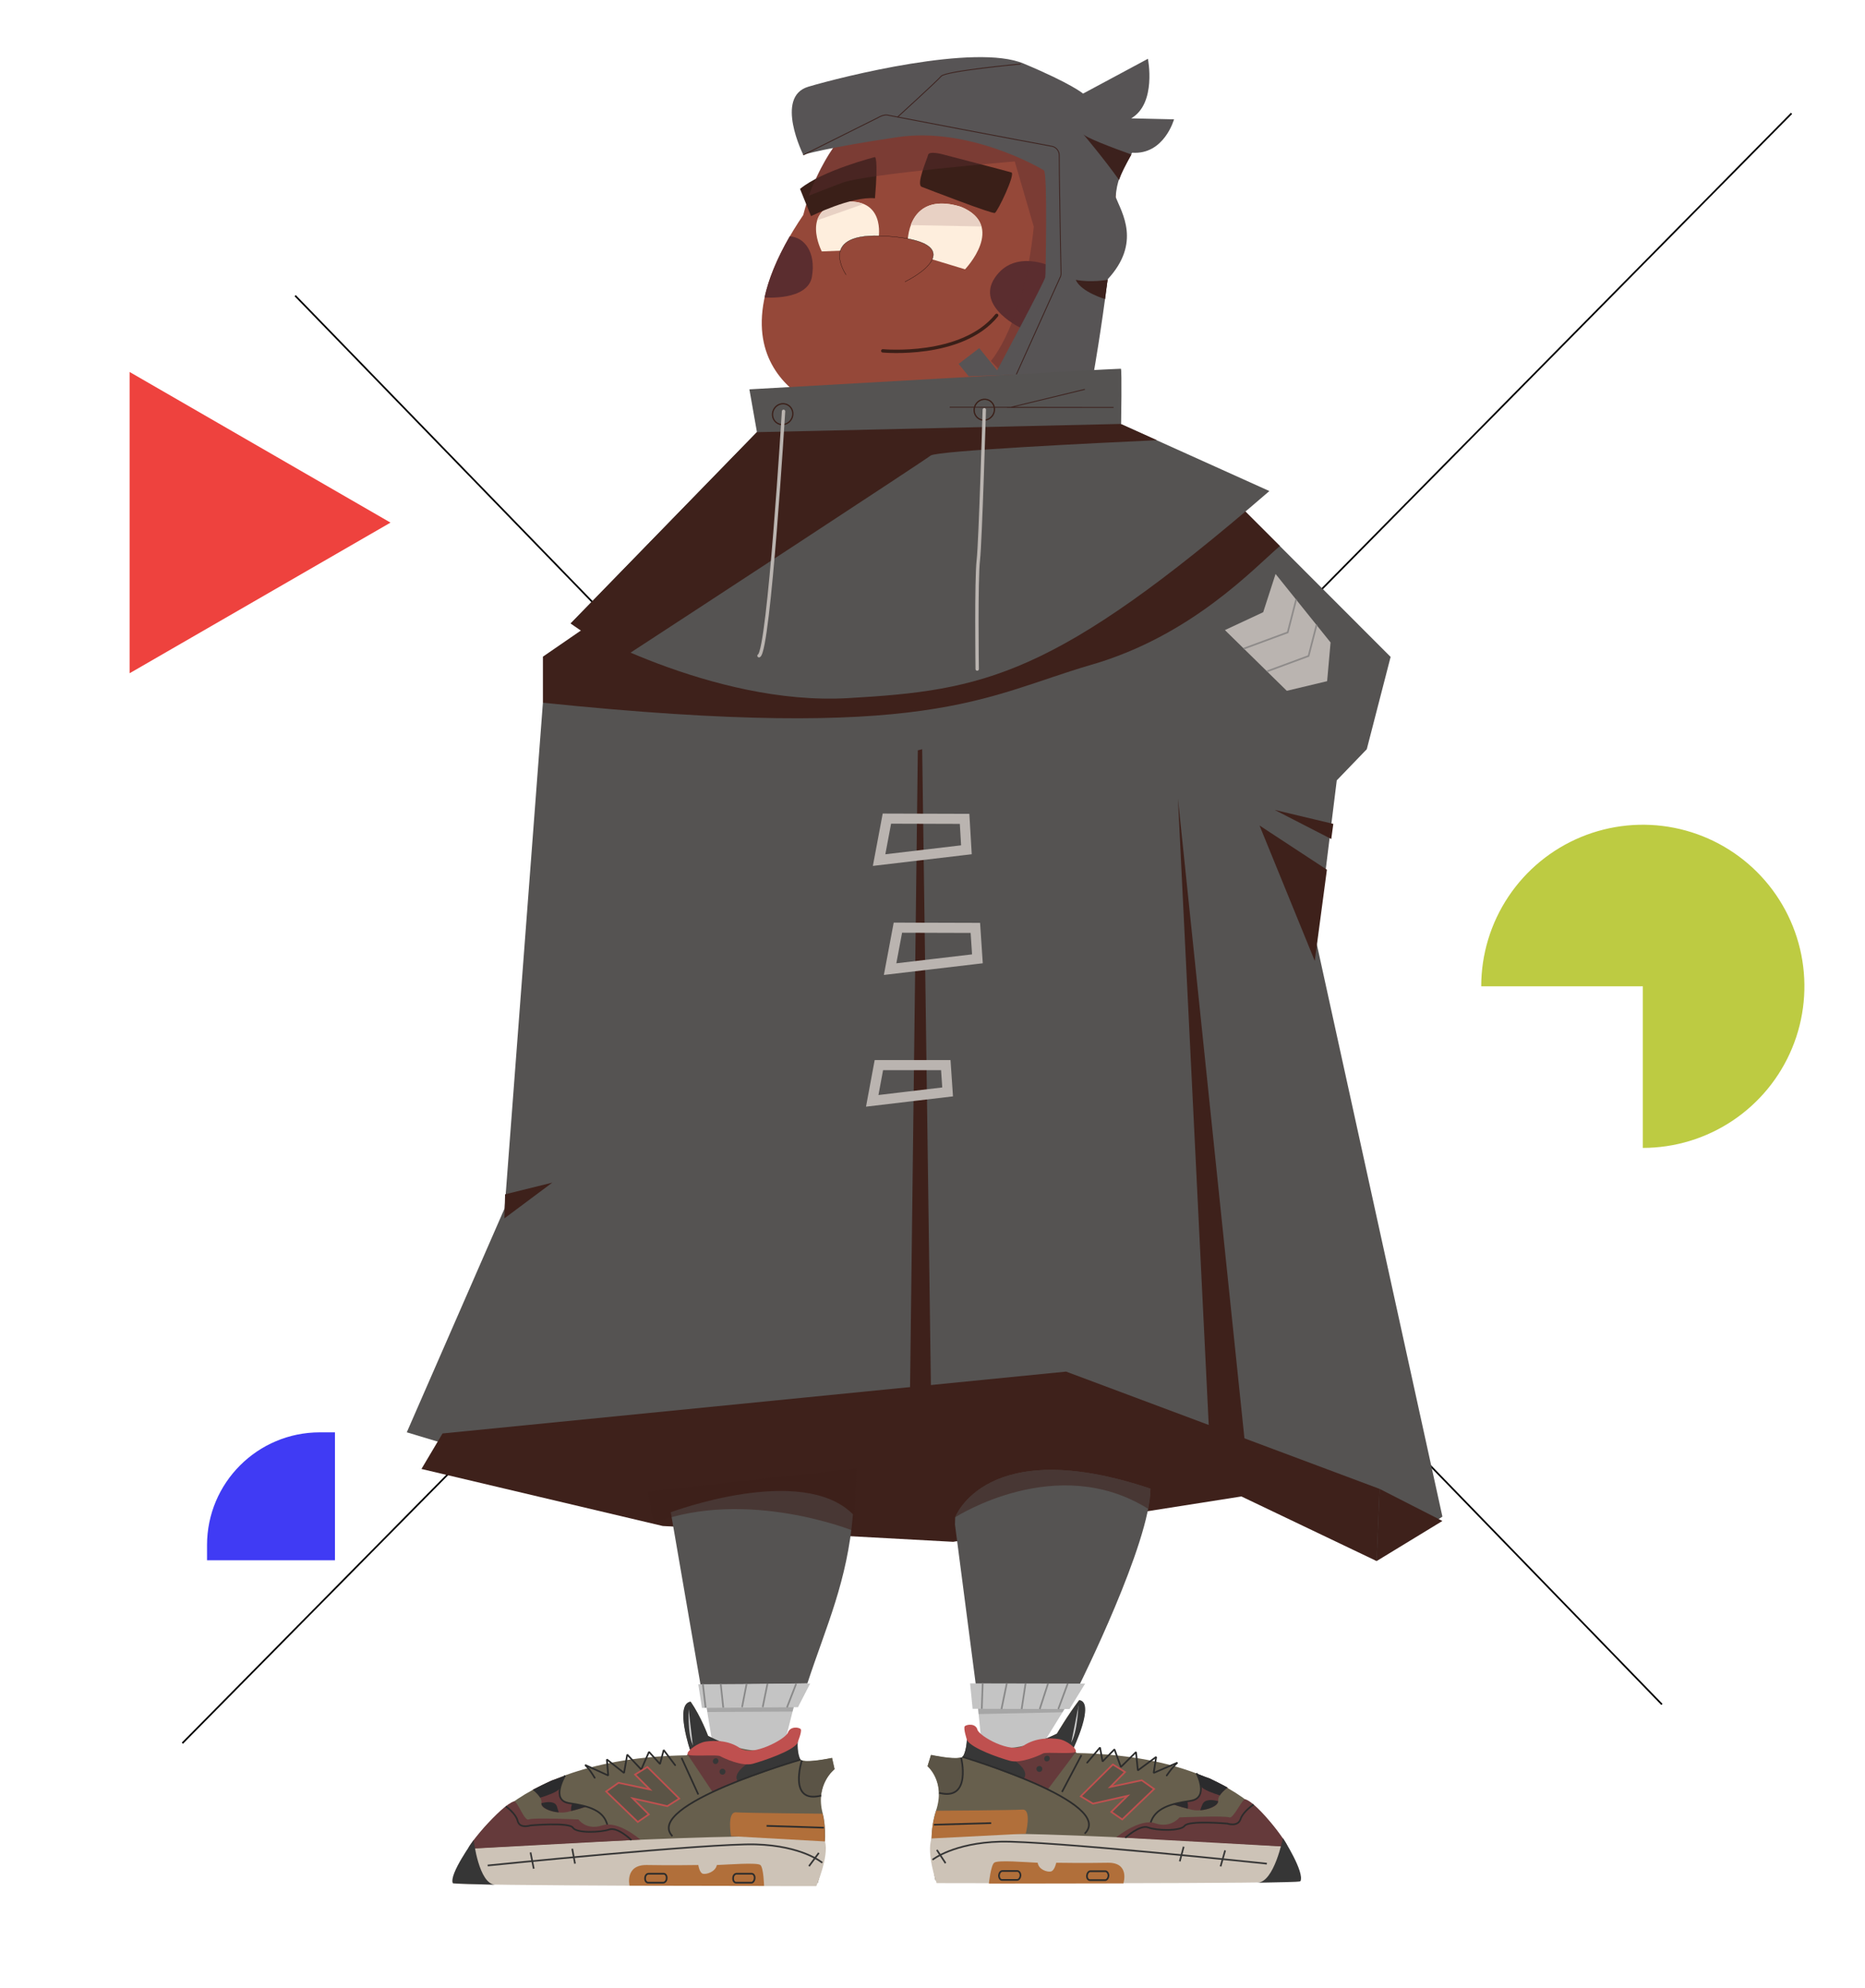 <svg width="1108" height="1181" viewBox="0 0 1108 1181" fill="none" xmlns="http://www.w3.org/2000/svg">
<g clip-path="url(#clip0_49_12)" filter="url(#filter0_d_49_12)">
<rect width="1100" height="1173" transform="translate(4)" fill="white"/>
<line x1="175.359" y1="171.652" x2="987.359" y2="1008.65" stroke="black"/>
<line x1="1064.36" y1="63.351" x2="108.356" y2="1031.68" stroke="black"/>
<path d="M232 306.5L77 396L77 217L232 306.5Z" fill="#EE423E"/>
<path d="M498.723 242.29C498.723 242.29 411.178 221.33 477.211 123.747C482.929 101.019 494.23 85.095 494.23 85.095C494.23 85.095 556.451 -21.607 660.334 66.313C672.452 138.174 640.184 242.426 640.184 242.426L498.723 242.29Z" fill="#954839"/>
<path d="M488.239 145.387C488.239 145.387 474.896 120.209 500.765 115.99C526.225 112.995 522.005 137.221 522.005 137.221L521.868 144.026L488.239 145.387Z" fill="#FEEEDD"/>
<path d="M550.869 149.198L573.334 156.003C573.334 156.003 598.113 130.144 570.883 118.848C545.831 111.09 539.16 128.375 539.16 141.576C549.371 149.198 550.869 149.198 550.869 149.198Z" fill="#FEEEDD"/>
<path d="M583 130.552C581.775 126.061 578.235 121.842 570.747 118.848C552.911 113.404 544.47 120.481 541.066 129.736L583 130.552Z" fill="#E8D1C4"/>
<path d="M513.019 117.214C510.023 115.99 506.075 115.445 500.765 115.99C491.234 117.623 487.014 121.978 485.516 126.878L513.019 117.214Z" fill="#E8D1C4"/>
<path d="M502.671 159.269C502.671 159.269 484.699 133.547 526.225 136.269C567.751 138.99 556.315 153.961 537.526 163.488C537.798 163.624 502.671 159.269 502.671 159.269Z" fill="#954839" stroke="black" stroke-width="0.15" stroke-miterlimit="10"/>
<path d="M475.305 108.232L481.84 124.428C481.84 124.428 505.803 112.451 519.826 113.812C521.868 89.586 519.826 89.314 519.826 89.314C519.826 89.314 488.648 97.208 475.305 108.232Z" fill="#3A1F18"/>
<path d="M559.446 87.545C559.446 87.545 551.958 85.64 551.413 87.953C550.869 90.403 544.061 105.646 547.601 107.007C551.141 108.368 589.4 123.203 591.033 122.522C592.667 121.842 603.559 99.113 600.836 98.433C598.113 97.616 559.446 87.545 559.446 87.545Z" fill="#3A1F18"/>
<path d="M524.455 204.454C524.455 204.454 571.427 208.946 592.122 183.359" stroke="#3A1F18" stroke-width="2" stroke-miterlimit="10" stroke-linecap="round"/>
<path d="M607.78 191.389C607.371 191.525 579.324 178.459 591.033 161.039C602.742 143.618 624.662 154.37 624.662 154.37L607.78 191.389Z" fill="#5B2D2F"/>
<path d="M454.201 172.743C454.61 172.743 479.934 174.785 482.384 160.358C484.835 145.795 477.891 136.949 469.178 136.405C461.281 150.151 456.516 162.127 454.201 172.743Z" fill="#5B2D2F"/>
<path d="M503.216 158.18L501.173 163.08L538.343 166.891L536.981 159.95L503.216 158.18Z" fill="#954839"/>
<path opacity="0.45" d="M510.296 64.544C499.676 75.568 494.094 85.095 494.094 85.095C494.094 85.095 486.469 95.847 480.479 112.315C484.291 110.818 491.371 107.96 500.493 104.557C514.244 99.385 602.879 91.9 602.879 91.9C602.879 91.9 603.695 94.758 614.179 130.688C608.325 188.394 588.719 210.443 588.719 210.443L602.47 224.869L637.325 181.726L631.606 61.278L510.296 64.544Z" fill="#5B2D2F"/>
<path d="M575.512 219.561L569.521 212.212L581.775 202.821L592.395 216.023C592.395 216.023 620.986 162.672 620.986 160.63C621.123 158.589 621.123 158.589 621.123 158.589C621.123 158.589 622.484 98.705 620.17 97.208C617.855 95.711 575.784 71.213 533.305 77.474C490.826 83.734 477.211 87.953 477.211 87.953C477.211 87.953 460.056 53.52 480.206 47.532C500.356 41.543 579.596 21.673 608.188 33.786C636.78 45.762 643.451 51.615 643.451 51.615L681.982 30.928C681.982 30.928 687.292 57.467 672.043 66.313C698.729 66.994 697.504 66.858 697.504 66.858C697.504 66.858 691.649 88.089 672.588 86.728C665.236 100.202 663.738 103.196 662.785 112.995C666.461 122.386 678.17 140.215 658.02 161.991C654.344 191.661 649.851 216.975 649.851 216.975L575.512 219.561Z" fill="#575455"/>
<path d="M643.452 75.568C643.452 75.568 656.386 90.947 664.827 102.924C666.189 98.977 668.231 94.894 672.18 87.817C660.062 83.462 644.677 77.61 643.452 75.568Z" fill="#3C211D"/>
<path d="M658.02 162.263L656.522 173.696C656.522 173.696 642.226 169.477 639.095 162.263C648.081 164.033 658.02 162.263 658.02 162.263Z" fill="#3C211D"/>
<path d="M477.211 88.089L521.869 65.769C522.005 65.633 525.136 63.864 527.451 64.408C529.901 64.952 607.78 79.787 624.935 82.918C627.386 83.326 629.292 85.639 629.292 88.225C629.292 88.225 629.292 88.225 629.292 88.362C629.156 90.675 630.109 148.79 630.381 158.317C630.381 159.133 630.245 160.086 629.837 160.766L603.695 218.745" stroke="#3C211D" stroke-width="0.5" stroke-miterlimit="10"/>
<path d="M606.146 34.058C606.146 34.058 561.897 38.141 559.174 41.271C556.451 44.401 533.441 65.361 533.441 65.361" stroke="#3C211D" stroke-width="0.5" stroke-miterlimit="10" stroke-linecap="square"/>
<path d="M402.191 340.554L379.59 367.365L322.543 413.503L299.806 713.874L241.669 846.979L404.642 895.975L567.207 905.638L742.161 876.649L817.725 923.331L856.937 897.064L782.189 556.407L794.171 459.641L812.007 441.131L826.166 386.283L720.105 280.125L402.191 340.554Z" fill="#555352"/>
<path d="M322.543 413.503V386.147L382.041 345.181L416.215 339.057L536.028 372.945L729.227 289.244L760.405 320.411C745.293 333.204 708.123 373.762 648.081 391.046C583.681 409.828 553.047 437.32 322.543 413.503Z" fill="#3E211B"/>
<path d="M466.727 235.213L339.017 366.412C339.017 366.412 422.75 415.408 503.76 410.781C584.634 406.153 626.296 398.26 754.142 287.747C697.231 262.16 662.785 246.509 662.785 246.509L466.727 235.213Z" fill="#555352"/>
<path d="M626.569 244.467L458.013 244.195L339.017 366.412C339.017 366.412 351.135 375.395 370.74 386.283C409.816 360.832 548.962 269.782 552.911 266.652C556.587 263.793 651.893 259.166 687.292 257.533C671.499 250.456 662.785 246.509 662.785 246.509L626.569 244.467Z" fill="#3E211B"/>
<path d="M445.215 227.319L449.708 252.77L666.053 247.87C666.053 247.87 666.597 215.342 665.917 215.07C665.236 214.798 445.215 227.319 445.215 227.319Z" fill="#555352"/>
<path d="M262.909 847.66L250.383 868.755L393.75 902.644L566.254 912.035L737.532 885.087L817.861 923.467L819.631 880.596L633.376 810.913L262.909 847.66Z" fill="#3E211B"/>
<path d="M470.288 244.837C471.896 241.775 470.824 238.048 467.894 236.511C464.965 234.974 461.287 236.21 459.68 239.271C458.073 242.332 459.144 246.06 462.074 247.597C465.003 249.134 468.681 247.898 470.288 244.837Z" stroke="#3A1F18" stroke-width="0.75" stroke-miterlimit="10" stroke-linecap="round"/>
<path d="M590.072 242.211C591.68 239.15 590.608 235.422 587.679 233.885C584.749 232.349 581.071 233.584 579.464 236.646C577.857 239.707 578.928 243.435 581.858 244.972C584.787 246.509 588.465 245.273 590.072 242.211Z" stroke="#3A1F18" stroke-width="0.75" stroke-miterlimit="10" stroke-linecap="round"/>
<path d="M465.502 240.385C465.502 240.385 456.924 382.472 450.934 385.602" stroke="#BAB4B0" stroke-width="2" stroke-miterlimit="10" stroke-linecap="round"/>
<path d="M584.77 239.432C584.77 239.432 582.456 318.233 581.23 328.713C579.869 340.281 580.55 393.496 580.55 393.496" stroke="#BAB4B0" stroke-width="2" stroke-miterlimit="10" stroke-linecap="round"/>
<path d="M644.541 227.319L600.155 238.071H661.56L564.211 237.935" stroke="#3C211D" stroke-width="0.5" stroke-miterlimit="10"/>
<path d="M699.818 470.392L718.607 852.831L740.391 860.861L699.818 470.392Z" fill="#3E211B"/>
<path d="M748.288 486.452L781.101 566.887L788.317 512.719L748.288 486.452Z" fill="#3E211B"/>
<path d="M790.903 494.482L757.274 477.197L792.129 485.499L790.903 494.482Z" fill="#3E211B"/>
<path d="M819.631 880.596L856.937 899.65L817.861 923.467L819.631 880.596Z" fill="#3E211B"/>
<path d="M299.669 719.862L328.125 698.631L300.078 705.572L299.669 719.862Z" fill="#3E211B"/>
<path d="M545.286 441.811L540.657 821.12L553.047 819.351L547.873 441.131L545.286 441.811Z" fill="#3E211B"/>
<path d="M526.906 482.369L522.277 507.003L574.15 500.879L573.061 482.505L526.906 482.369Z" stroke="#BAB4B0" stroke-width="6" stroke-miterlimit="10" stroke-linecap="round"/>
<path d="M533.441 547.152L528.812 571.786L580.686 565.662L579.46 547.288L533.441 547.152Z" stroke="#BAB4B0" stroke-width="6" stroke-miterlimit="10" stroke-linecap="round"/>
<path d="M522.141 628.812L518.192 650.043L562.986 644.736L561.897 628.812H522.141Z" stroke="#BAB4B0" stroke-width="6" stroke-miterlimit="10" stroke-linecap="round"/>
<path d="M398.515 894.478L416.215 997.097L479.661 996.144C491.098 961.439 503.352 935.716 506.755 895.703C476.394 865.217 398.515 894.478 398.515 894.478Z" fill="#555352"/>
<path d="M567.343 901.691L579.733 996.961L641.273 997.097C641.273 997.097 683.48 912.443 683.48 880.46C585.723 847.66 567.479 897.472 567.479 897.472L567.343 901.691Z" fill="#555352"/>
<path d="M417.576 997.097L424.52 1039.42L464.821 1036.7L474.896 997.097H417.576Z" fill="#C4C4C4"/>
<path d="M579.732 996.961L583.545 1036.29H617.038L641.273 997.097L579.732 996.961Z" fill="#C4C4C4"/>
<path opacity="0.51" d="M581.366 1014.38L580.822 1008.53L634.057 1008.67L631.198 1013.29L581.366 1014.38Z" fill="#898989"/>
<path opacity="0.51" d="M420.299 1013.16L419.482 1007.71L472.445 1007.3L470.811 1012.88L420.299 1013.16Z" fill="#898989"/>
<path d="M414.854 996.688L417.032 1010.71L474.079 1010.3L481.295 996.28L414.854 996.688Z" fill="#C4C4C4"/>
<path d="M576.329 996.144L577.826 1011.25L635.418 1011.39L644.677 996.28L576.329 996.144Z" fill="#C4C4C4"/>
<path d="M417.576 996.552L419.21 1010.57" stroke="#898989" stroke-miterlimit="10"/>
<path d="M428.196 996.552L429.694 1010.57" stroke="#898989" stroke-miterlimit="10"/>
<path d="M443.581 996.28L440.858 1010.3" stroke="#898989" stroke-miterlimit="10"/>
<path d="M455.971 996.28L453.112 1010.3" stroke="#898989" stroke-miterlimit="10"/>
<path d="M472.99 996.416L467.544 1010.43" stroke="#898989" stroke-miterlimit="10"/>
<path d="M583.817 996.144L583.272 1011.25" stroke="#898989" stroke-miterlimit="10"/>
<path d="M598.113 996.28L594.981 1011.39" stroke="#898989" stroke-miterlimit="10"/>
<path d="M609.277 996.28L606.963 1011.39" stroke="#898989" stroke-miterlimit="10"/>
<path d="M622.62 996.28L617.719 1011.39" stroke="#898989" stroke-miterlimit="10"/>
<path d="M634.329 996.28L628.747 1011.39" stroke="#898989" stroke-miterlimit="10"/>
<path opacity="0.54" d="M683.48 880.46C585.723 847.66 567.479 897.472 567.479 897.472C567.479 897.472 627.794 858.412 682.118 892.436C682.935 887.945 683.48 883.862 683.48 880.46Z" fill="#3E211B"/>
<path opacity="0.54" d="M388.304 900.875L384.764 882.229L508.798 868.347L507.3 905.638C507.436 905.638 443.581 879.779 388.304 900.875Z" fill="#3E211B"/>
<path d="M727.729 370.359L764.49 406.426L788.453 400.709L790.495 377.709L757.818 337.015L750.466 359.744L727.729 370.359Z" fill="#BAB4B0"/>
<path d="M770.072 352.122L765.035 371.72L738.894 381.383" stroke="#8E8B8A" stroke-miterlimit="10"/>
<path d="M782.189 367.229L777.424 385.739L752.781 394.857" stroke="#8E8B8A" stroke-miterlimit="10"/>
<path d="M473.807 1023.09C473.807 1023.09 472.718 1039.15 475.577 1041.47C478.436 1043.78 494.366 1040.38 494.366 1040.38L495.863 1047.05C495.863 1047.05 484.154 1056.16 488.784 1073.45C493.277 1090.87 485.788 1114.82 485.788 1114.82L474.079 1095.9L275.298 1100.94C275.298 1100.94 295.857 1040.65 407.91 1038.88C410.36 1036.57 410.36 1036.57 410.36 1036.57C410.36 1036.57 400.694 1008.53 410.36 1007.03C416.487 1016.01 420.708 1027.31 420.708 1027.31C420.708 1027.31 460.736 1049.77 473.807 1023.09Z" fill="#675F4D"/>
<path d="M316.552 1059.29C316.552 1059.29 322.407 1063.65 321.59 1067.19C320.773 1070.73 330.304 1073.86 336.703 1072.63C343.102 1071.27 348.548 1069.37 348.548 1069.37C342.829 1068.55 338.745 1067.05 334.252 1065.69C334.252 1065.69 328.67 1062.83 335.477 1051.13C325.811 1054.8 329.759 1052.9 325.811 1054.8C321.862 1056.71 316.552 1059.29 316.552 1059.29Z" fill="#653A3B"/>
<path d="M278.43 1094.41C278.43 1094.41 267.265 1113.05 269.035 1114.82C270.805 1116.59 484.971 1116.59 484.971 1116.59C484.971 1116.59 492.596 1099.04 490.145 1090.05C487.558 1081.21 278.43 1094.41 278.43 1094.41Z" fill="#CDC3B7"/>
<path d="M441.267 1041.47L433.37 1056.3L475.441 1041.19C475.441 1041.19 473.535 1037.79 473.943 1030.58C473.943 1029.35 441.267 1041.47 441.267 1041.47Z" fill="#373737"/>
<path d="M423.431 1060.79L408.455 1038.33H426.971L447.53 1041.6C447.53 1041.6 434.323 1048.68 438.272 1054.26" fill="#653A3B"/>
<path d="M475.577 1041.47C475.577 1041.47 382.041 1068.41 399.468 1086.92" stroke="#2C2C2C" stroke-miterlimit="10"/>
<path d="M335.749 1050.86C335.749 1050.86 326.763 1065.69 338.2 1067.32C349.637 1068.96 359.031 1071.54 360.937 1080.8" stroke="#2C2C2C" stroke-miterlimit="10"/>
<path d="M380.407 1088.96C380.407 1088.96 367.337 1077.4 357.806 1080.53C348.275 1083.66 343.646 1076.99 343.646 1076.99C343.646 1076.99 316.688 1075.76 314.101 1076.99C311.515 1078.21 307.294 1065.69 305.388 1066.24C297.627 1068.41 275.843 1094.82 278.43 1094.41L380.407 1088.96Z" fill="#653A3B"/>
<path d="M375.097 1089.24C375.097 1089.24 366.928 1081.21 361.891 1082.98C356.853 1084.74 342.421 1085.29 340.379 1081.89C338.2 1078.48 315.191 1080.53 315.191 1080.53C315.191 1080.53 308.792 1082.7 307.566 1077.94C306.341 1073.18 300.486 1069.23 300.486 1069.23" stroke="#2C2C2C" stroke-miterlimit="10"/>
<path d="M353.313 1052.22C349.773 1046.36 347.595 1044.6 347.595 1044.6L361.346 1050.86L360.529 1041.33L370.74 1049.36L372.647 1038.47L380.952 1047.32L385.581 1036.84L392.116 1044.05L394.295 1035.75L401.102 1044.73" stroke="#2C2C2C" stroke-miterlimit="10" stroke-linecap="round" stroke-linejoin="bevel"/>
<path d="M360.121 1060.38L378.909 1078.48L385.445 1073.99L375.914 1064.47L396.473 1069.09L403.553 1064.6L384.628 1045.82L377.276 1050.31L386.126 1059.16L367.473 1055.21L360.121 1060.38Z" fill="#5B5446" stroke="#BF504F" stroke-miterlimit="10"/>
<path d="M426.615 1043.1C427.069 1042.23 426.79 1041.19 425.991 1040.77C425.192 1040.35 424.176 1040.71 423.722 1041.58C423.268 1042.44 423.547 1043.49 424.346 1043.9C425.145 1044.32 426.161 1043.96 426.615 1043.1Z" fill="#373737"/>
<path d="M430.816 1049.44C431.27 1048.58 430.937 1047.51 430.071 1047.05C429.206 1046.6 428.136 1046.93 427.681 1047.8C427.227 1048.66 427.56 1049.73 428.426 1050.18C429.292 1050.64 430.361 1050.31 430.816 1049.44Z" fill="#373737"/>
<path d="M409.952 1038.06H440.042L438.816 1034.39C428.741 1031.8 420.572 1027.31 420.572 1027.31C420.572 1027.31 416.488 1015.88 410.225 1007.03C400.558 1008.53 410.225 1036.57 410.225 1036.57C410.225 1036.57 410.225 1036.57 409.544 1037.25L409.952 1038.06Z" fill="#373737"/>
<path d="M473.671 1031.8C473.671 1031.8 476.666 1024.45 475.713 1023.36C474.76 1022.14 469.45 1021.46 468.089 1025.41C466.591 1029.35 446.985 1039.83 439.905 1034.8C432.825 1029.76 424.384 1030.03 419.346 1030.71C414.445 1031.39 407.91 1036.43 408.454 1038.2C408.999 1039.97 426.018 1038.2 427.924 1039.42C429.83 1040.51 440.722 1045.68 447.257 1043.91C453.929 1042.01 470.267 1036.57 473.671 1031.8Z" fill="#BF504F"/>
<path d="M408.727 1008.39C408.727 1008.39 407.502 1027.45 411.722 1033.98Z" fill="#CECECE"/>
<path d="M408.727 1008.39C408.727 1008.39 407.502 1027.45 411.722 1033.98" stroke="#373737" stroke-miterlimit="10"/>
<path d="M476.939 1061.2C480.478 1064.06 485.38 1063.65 487.694 1063.24C488.648 1052.63 495.727 1047.18 495.727 1047.18L494.23 1040.51C494.23 1040.51 481.568 1043.23 476.802 1042.15L475.986 1042.55C476.122 1042.42 472.173 1057.39 476.939 1061.2Z" fill="#5B5446"/>
<path d="M476.394 1041.87C476.394 1041.87 467.952 1067.87 487.83 1062.83" stroke="#2C2C2C" stroke-miterlimit="10"/>
<path d="M434.323 1086.92C434.323 1086.92 431.736 1072.36 437.318 1072.77C442.901 1073.18 488.648 1073.58 488.648 1073.58C489.873 1078.08 490.145 1083.79 490.009 1090.05L434.323 1086.92Z" fill="#B16F3A"/>
<path d="M455.427 1080.8L489.465 1081.89" stroke="#2C2C2C" stroke-miterlimit="10"/>
<path d="M374.008 1116.32C374.008 1116.32 371.013 1103.8 384.356 1104.07C397.699 1104.34 414.854 1104.07 414.854 1104.07C414.854 1104.07 415.534 1108.7 417.577 1109.24C419.619 1109.79 425.065 1108.15 425.882 1104.07C432.826 1103.8 449.845 1102.44 451.751 1104.07C453.657 1105.7 453.929 1116.46 453.929 1116.46L374.008 1116.32Z" fill="#B16F3A"/>
<path d="M394.022 1114.55H385.036C383.947 1114.55 383.13 1113.33 383.266 1111.83C383.266 1110.33 384.219 1109.24 385.309 1109.24H394.295C395.384 1109.24 396.201 1110.47 396.065 1111.96C396.065 1113.33 395.111 1114.55 394.022 1114.55Z" stroke="#2C2C2C" stroke-miterlimit="10"/>
<path d="M446.304 1114.55H437.318C436.229 1114.55 435.412 1113.33 435.549 1111.83C435.549 1110.33 436.502 1109.24 437.591 1109.24H446.577C447.666 1109.24 448.483 1110.47 448.347 1111.96C448.211 1113.46 447.258 1114.69 446.304 1114.55Z" stroke="#2C2C2C" stroke-miterlimit="10"/>
<path d="M269.035 1114.82C269.172 1115.23 284.557 1115.5 294.36 1115.78C284.421 1115.64 281.425 1089.24 281.425 1089.24C281.425 1089.24 266.585 1109.65 269.035 1114.82Z" fill="#363636"/>
<path d="M289.73 1104.34C289.73 1104.34 421.389 1091.01 449.027 1091.82C476.802 1092.64 488.511 1102.71 488.511 1102.71" stroke="#363636" stroke-miterlimit="10"/>
<path d="M315.191 1096.59L317.097 1106.25" stroke="#363636" stroke-miterlimit="10"/>
<path d="M339.97 1094.41L341.604 1103.25" stroke="#363636" stroke-miterlimit="10"/>
<path d="M486.469 1096.86L480.615 1104.75" stroke="#363636" stroke-miterlimit="10"/>
<path d="M330.848 1069.23C329.759 1066.1 325.402 1066.37 321.726 1067.32C321.317 1069.91 326.627 1072.36 331.937 1072.77C331.665 1071.95 331.393 1070.86 330.848 1069.23Z" fill="#2B2B2D"/>
<path d="M332.346 1058.75C332.754 1056.71 333.707 1054.26 335.477 1051.13C325.811 1054.8 329.759 1052.9 325.811 1054.8C321.862 1056.57 316.552 1059.43 316.552 1059.43C316.552 1059.43 319.411 1061.61 320.909 1064.06C324.857 1062.83 330.984 1060.79 332.346 1058.75Z" fill="#2B2B2D"/>
<path d="M340.107 1067.46C339.29 1068.82 339.153 1070.59 339.29 1071.95C344.463 1070.73 348.548 1069.23 348.548 1069.23C345.416 1068.96 342.693 1068.28 340.107 1067.46Z" fill="#2B2B2D"/>
<path d="M404.915 1040.38L414.854 1062.15" stroke="#2C2C2C" stroke-miterlimit="10"/>
<path d="M574.968 1021.46C574.968 1021.46 574.831 1037.52 571.7 1039.83C568.705 1042.15 553.047 1038.74 553.047 1038.74L551.005 1045.41C551.005 1045.41 561.897 1054.53 556.042 1071.95C550.188 1089.37 555.77 1113.33 555.77 1113.33L568.977 1094.41L767.349 1099.99C767.349 1099.99 751.556 1039.7 639.639 1037.52C637.325 1035.2 637.325 1035.2 637.325 1035.2C637.325 1035.2 650.532 1007.71 641.001 1006.22C634.193 1015.2 627.794 1026.09 627.794 1026.09C627.794 1026.09 585.996 1048.13 574.968 1021.46Z" fill="#675F4D"/>
<path d="M729.363 1058.07C729.363 1058.07 723.1 1062.42 723.781 1065.96C724.325 1069.5 714.522 1072.63 708.259 1071.27C701.996 1069.91 696.687 1068 696.687 1068C702.405 1067.32 706.626 1065.69 711.255 1064.47C711.255 1064.47 717.109 1061.61 711.119 1049.9C720.513 1053.58 716.701 1051.67 720.513 1053.58C724.189 1055.35 729.363 1058.07 729.363 1058.07Z" fill="#653A3B"/>
<path d="M764.763 1093.18C764.763 1093.18 774.429 1111.83 772.523 1113.6C770.481 1115.37 556.451 1114.82 556.451 1114.82C556.451 1114.82 550.188 1097.13 553.456 1088.28C556.724 1079.44 764.763 1093.18 764.763 1093.18Z" fill="#CDC3B7"/>
<path d="M606.146 1039.83L612.954 1054.8L572.108 1039.56C572.108 1039.56 574.287 1036.16 574.423 1028.94C574.423 1027.72 606.146 1039.83 606.146 1039.83Z" fill="#373737"/>
<path d="M622.484 1059.16L639.231 1036.84H620.714L599.883 1040.1C599.883 1040.1 612.545 1047.18 608.188 1052.76" fill="#653A3B"/>
<path d="M571.836 1039.83C571.836 1039.83 663.193 1067.05 644.405 1085.43" stroke="#2C2C2C" stroke-miterlimit="10"/>
<path d="M710.846 1049.49C710.846 1049.49 718.743 1064.33 707.17 1065.96C695.597 1067.6 686.067 1070.18 683.48 1079.3" stroke="#2C2C2C" stroke-miterlimit="10"/>
<path d="M663.193 1087.6C663.193 1087.6 677.217 1076.03 686.339 1079.3C695.597 1082.43 700.771 1075.76 700.771 1075.76C700.771 1075.76 727.865 1074.67 730.316 1075.76C732.767 1076.85 738.077 1064.47 739.847 1065.01C747.471 1067.19 767.077 1093.59 764.626 1093.18L663.193 1087.6Z" fill="#653A3B"/>
<path d="M668.503 1087.88C668.503 1087.88 677.353 1079.85 682.119 1081.75C687.02 1083.66 701.316 1084.06 703.767 1080.8C706.217 1077.4 729.091 1079.44 729.091 1079.44C729.091 1079.44 735.354 1081.61 736.988 1076.85C738.621 1072.09 744.748 1068.14 744.748 1068.14" stroke="#2C2C2C" stroke-miterlimit="10"/>
<path d="M693.147 1050.86C697.231 1045 699.546 1043.23 699.546 1043.23L685.386 1049.36L686.884 1039.83L675.992 1047.86L674.903 1036.97L665.917 1045.82L662.104 1035.34L655.024 1042.55L653.527 1034.25L645.902 1043.23" stroke="#2C2C2C" stroke-miterlimit="10" stroke-linecap="round" stroke-linejoin="bevel"/>
<path d="M685.659 1058.89L666.734 1076.99L660.198 1072.5L669.865 1062.97L649.306 1067.6L642.09 1063.24L661.152 1044.32L668.368 1048.81L659.654 1057.66L678.307 1053.71L685.659 1058.89Z" fill="#5B5446" stroke="#BF504F" stroke-miterlimit="10"/>
<path d="M623.479 1041.58C623.933 1040.72 623.654 1039.67 622.855 1039.26C622.056 1038.84 621.04 1039.2 620.586 1040.06C620.131 1040.93 620.411 1041.97 621.21 1042.39C622.009 1042.81 623.025 1042.45 623.479 1041.58Z" fill="#373737"/>
<path d="M619.05 1047.81C619.504 1046.95 619.17 1045.88 618.305 1045.42C617.439 1044.97 616.37 1045.3 615.915 1046.17C615.461 1047.03 615.794 1048.1 616.66 1048.56C617.525 1049.01 618.595 1048.68 619.05 1047.81Z" fill="#373737"/>
<path d="M637.733 1036.57H607.644L609.278 1032.89C619.625 1030.31 628.067 1025.95 628.067 1025.95C628.067 1025.95 634.466 1015.06 641.273 1006.08C650.804 1007.58 637.597 1035.07 637.597 1035.07C637.597 1035.07 637.597 1035.07 638.278 1035.75L637.733 1036.57Z" fill="#373737"/>
<path d="M574.559 1030.03C574.559 1030.03 572.108 1022.68 573.198 1021.59C574.287 1020.51 579.597 1019.69 580.686 1023.64C581.775 1027.58 600.564 1038.06 608.052 1033.16C615.541 1028.26 623.982 1028.54 628.883 1029.22C633.785 1029.9 639.912 1034.93 639.095 1036.7C638.414 1038.47 621.531 1036.7 619.625 1037.79C617.719 1038.88 606.418 1043.91 600.019 1042.15C593.484 1040.38 577.554 1034.8 574.559 1030.03Z" fill="#BF504F"/>
<path d="M641.273 1006.9C641.273 1006.9 641.001 1025.95 636.236 1032.48Z" fill="#CECECE"/>
<path d="M641.273 1006.9C641.273 1006.9 641.001 1025.95 636.236 1032.48" stroke="#373737" stroke-miterlimit="10"/>
<path d="M568.841 1059.43C565.029 1062.29 560.127 1061.88 557.949 1061.47C557.813 1050.86 551.141 1045.28 551.141 1045.28L553.183 1038.61C553.183 1038.61 565.573 1041.33 570.475 1040.24L571.292 1040.65C571.155 1040.65 573.878 1055.62 568.841 1059.43Z" fill="#5B5446"/>
<path d="M571.019 1040.24C571.019 1040.24 577.418 1066.24 557.949 1061.2" stroke="#2C2C2C" stroke-miterlimit="10"/>
<path d="M609.414 1085.43C609.414 1085.43 613.09 1070.86 607.508 1071.13C601.789 1071.54 556.179 1071.82 556.179 1071.82C554.681 1076.58 553.592 1081.75 553.456 1088.28L609.414 1085.43Z" fill="#B16F3A"/>
<path d="M588.855 1079.16L554.817 1080.12" stroke="#2C2C2C" stroke-miterlimit="10"/>
<path d="M667.414 1114.96C667.414 1114.96 671.499 1102.44 658.02 1102.71C644.677 1102.98 627.522 1102.71 627.522 1102.71C627.522 1102.71 626.569 1107.34 624.391 1107.88C622.212 1108.43 617.038 1106.79 616.494 1102.71C609.55 1102.44 592.667 1100.94 590.625 1102.71C588.583 1104.48 587.494 1115.09 587.494 1115.09L667.414 1114.96Z" fill="#B16F3A"/>
<path d="M647.536 1113.05H656.522C657.611 1113.05 658.428 1111.83 658.564 1110.47C658.564 1108.97 657.748 1107.88 656.795 1107.75H647.809C646.719 1107.75 645.902 1108.97 645.766 1110.33C645.63 1111.83 646.447 1113.05 647.536 1113.05Z" stroke="#2C2C2C" stroke-miterlimit="10"/>
<path d="M595.254 1112.92H604.24C605.329 1112.92 606.146 1111.69 606.282 1110.33C606.282 1108.83 605.465 1107.75 604.512 1107.61H595.526C594.437 1107.61 593.62 1108.83 593.484 1110.2C593.484 1111.83 594.301 1112.92 595.254 1112.92Z" stroke="#2C2C2C" stroke-miterlimit="10"/>
<path d="M772.523 1113.73C772.251 1114.14 757.002 1114.41 747.062 1114.55C757.002 1114.41 762.175 1088.01 762.175 1088.01C762.175 1088.01 775.382 1108.56 772.523 1113.73Z" fill="#363636"/>
<path d="M752.645 1103.25C752.645 1103.25 622.076 1089.51 594.301 1090.19C566.526 1090.87 554 1100.94 554 1100.94" stroke="#363636" stroke-miterlimit="10"/>
<path d="M727.866 1095.36L725.143 1104.89" stroke="#363636" stroke-miterlimit="10"/>
<path d="M703.222 1093.18L700.908 1101.89" stroke="#363636" stroke-miterlimit="10"/>
<path d="M556.587 1095.09L561.761 1102.98" stroke="#363636" stroke-miterlimit="10"/>
<path d="M714.386 1068C715.748 1064.87 720.105 1065.15 723.645 1066.1C723.781 1068.69 718.335 1071.13 713.025 1071.54C713.297 1070.73 713.706 1069.5 714.386 1068Z" fill="#2B2B2D"/>
<path d="M713.569 1057.39C713.297 1055.35 712.616 1052.9 710.982 1049.77C720.377 1053.44 716.565 1051.54 720.377 1053.44C724.189 1055.21 729.363 1058.07 729.363 1058.07C729.363 1058.07 726.368 1060.11 724.734 1062.7C720.922 1061.47 714.931 1059.43 713.569 1057.39Z" fill="#2B2B2D"/>
<path d="M705.128 1066.1C705.945 1067.46 705.809 1069.23 705.673 1070.59C700.499 1069.37 696.687 1067.87 696.687 1067.87C699.818 1067.6 702.541 1066.92 705.128 1066.1Z" fill="#2B2B2D"/>
<path d="M642.499 1038.74L630.926 1060.66" stroke="#2C2C2C" stroke-miterlimit="10"/>
<path d="M880 582C880 563.013 885.63 544.452 896.179 528.665C906.728 512.878 921.721 500.574 939.262 493.308C956.804 486.042 976.106 484.14 994.729 487.845C1013.35 491.549 1030.46 500.692 1043.88 514.118C1057.31 527.544 1066.45 544.649 1070.16 563.271C1073.86 581.894 1071.96 601.196 1064.69 618.738C1057.43 636.279 1045.12 651.272 1029.33 661.821C1013.55 672.37 994.987 678 976 678L976 582L880 582Z" fill="#BDCB42"/>
<path d="M123 923L123 914C123 876.997 152.997 847 190 847L199 847L199 923L123 923Z" fill="#403BF4"/>
</g>
<defs>
<filter id="filter0_d_49_12" x="0" y="0" width="1108" height="1181" filterUnits="userSpaceOnUse" color-interpolation-filters="sRGB">
<feFlood flood-opacity="0" result="BackgroundImageFix"/>
<feColorMatrix in="SourceAlpha" type="matrix" values="0 0 0 0 0 0 0 0 0 0 0 0 0 0 0 0 0 0 127 0" result="hardAlpha"/>
<feOffset dy="4"/>
<feGaussianBlur stdDeviation="2"/>
<feComposite in2="hardAlpha" operator="out"/>
<feColorMatrix type="matrix" values="0 0 0 0 0 0 0 0 0 0 0 0 0 0 0 0 0 0 0.25 0"/>
<feBlend mode="normal" in2="BackgroundImageFix" result="effect1_dropShadow_49_12"/>
<feBlend mode="normal" in="SourceGraphic" in2="effect1_dropShadow_49_12" result="shape"/>
</filter>
<clipPath id="clip0_49_12">
<rect width="1100" height="1173" fill="white" transform="translate(4)"/>
</clipPath>
</defs>
</svg>
